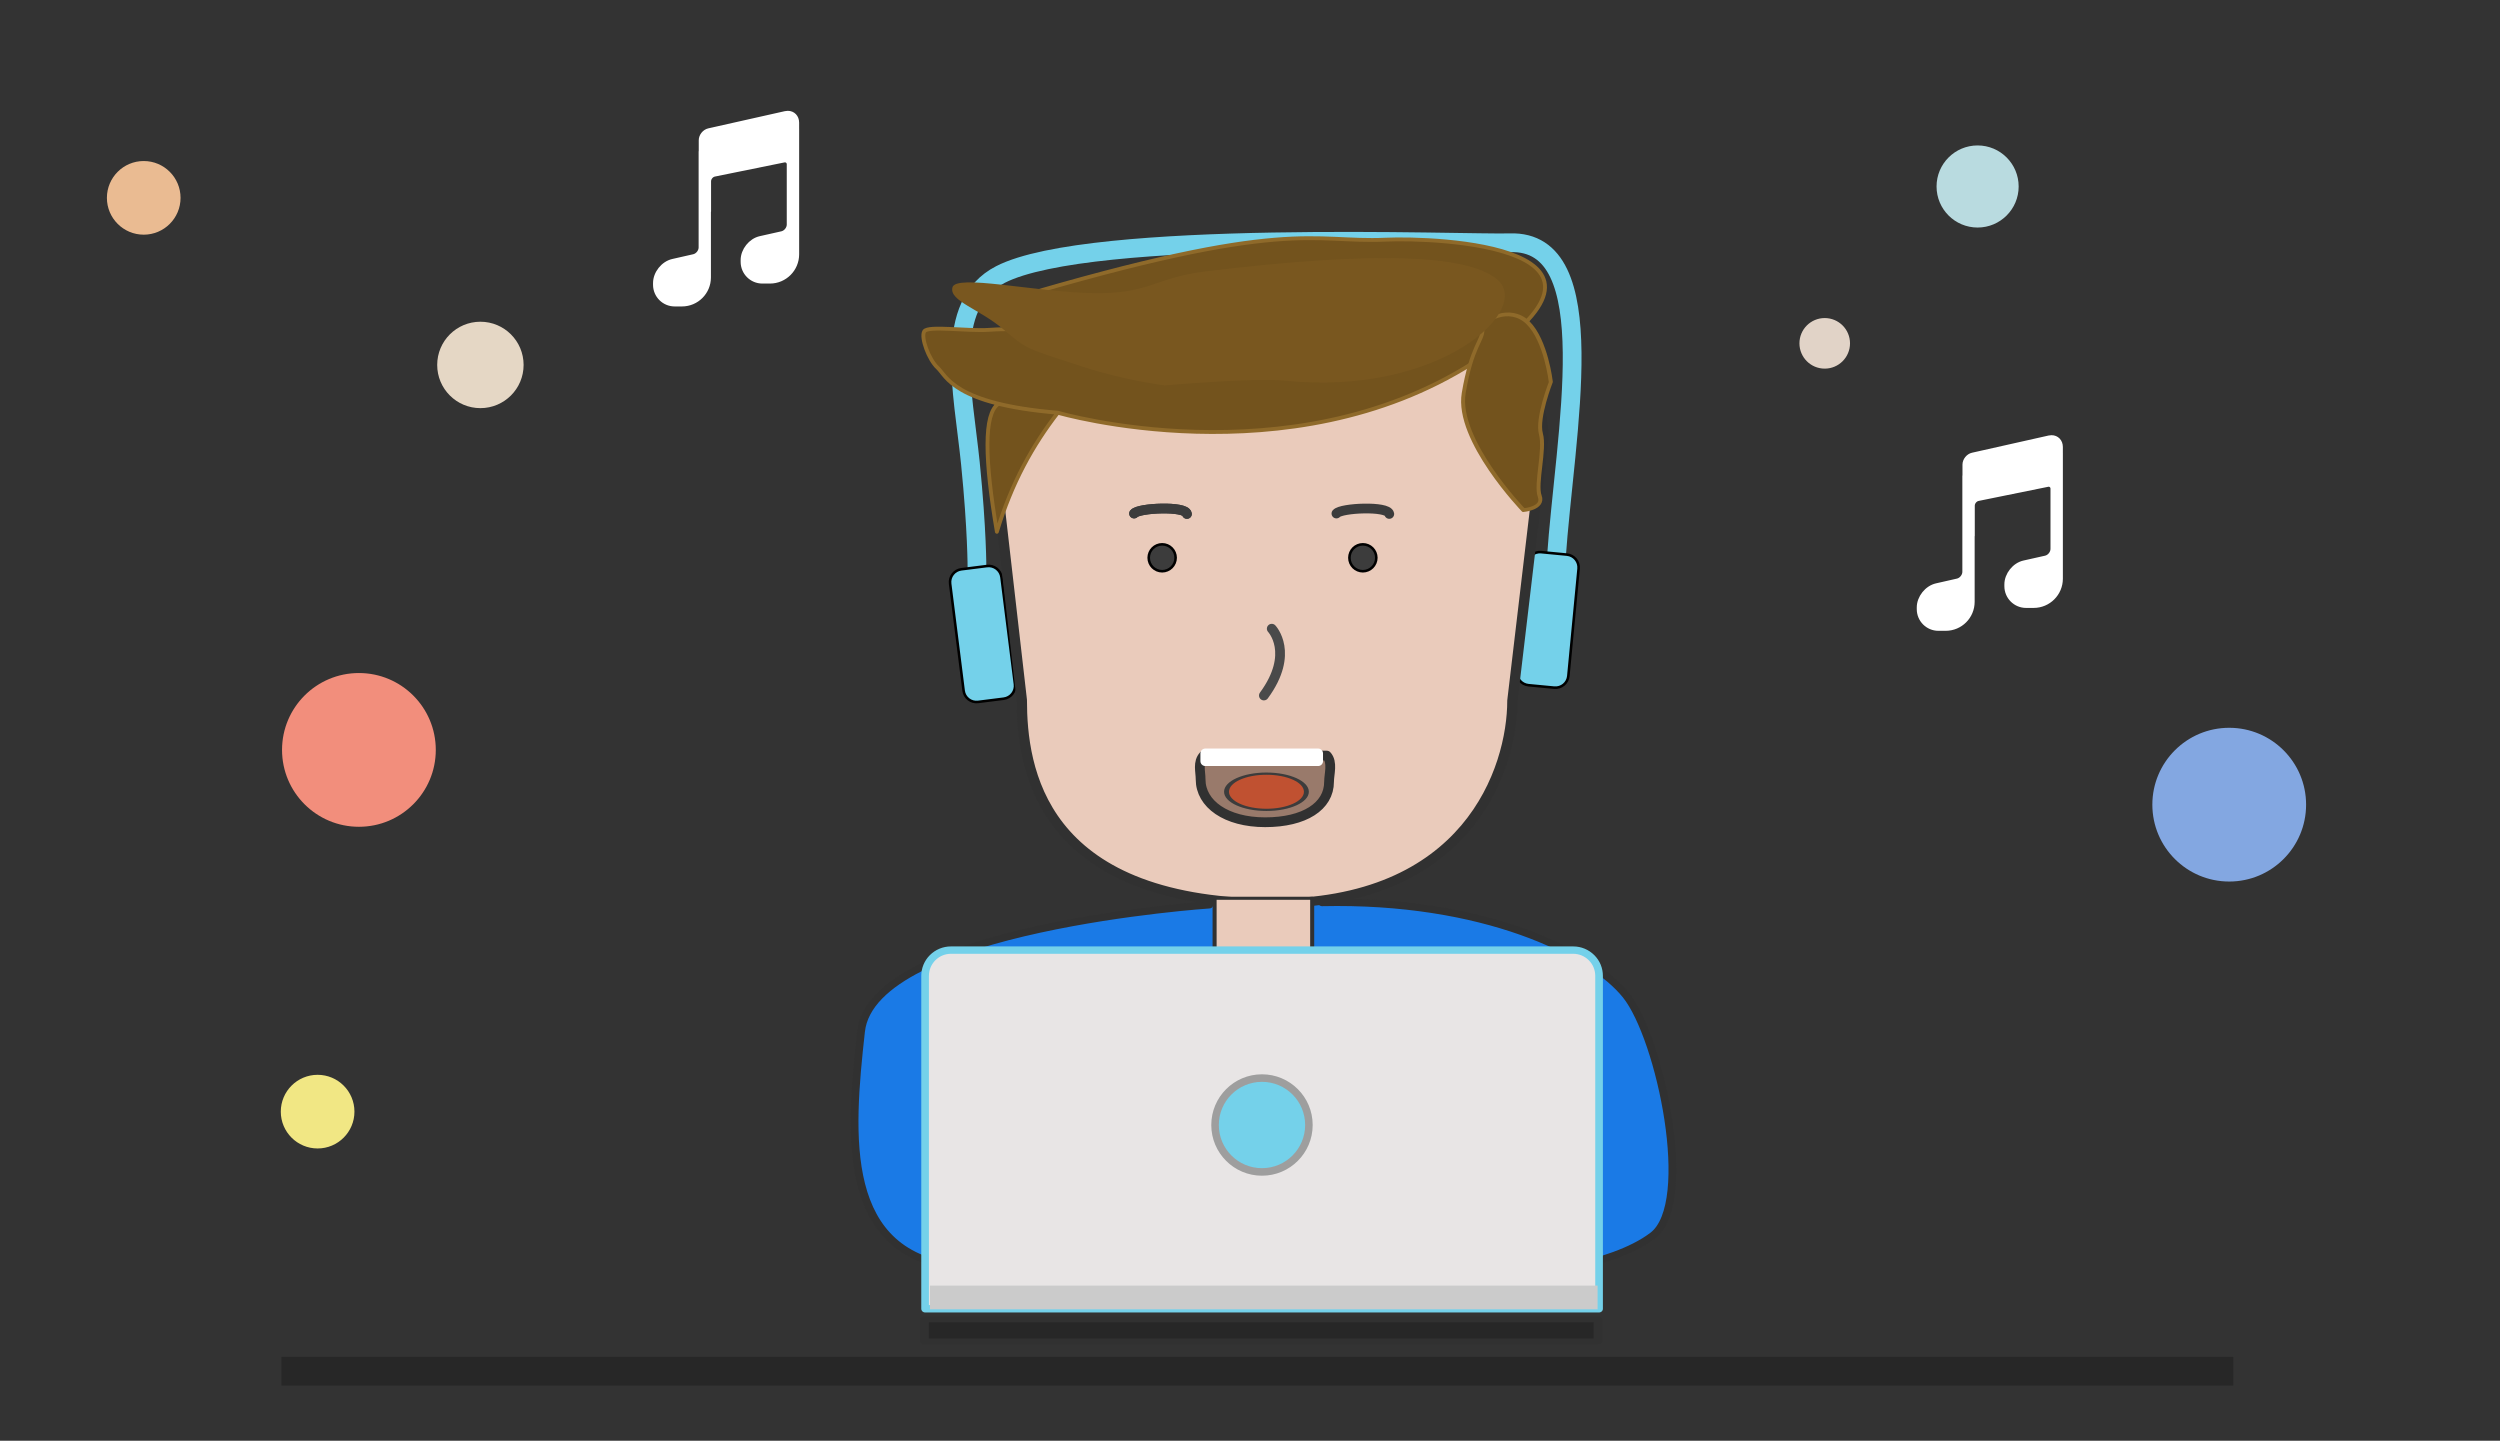 <?xml version="1.0" encoding="UTF-8" standalone="no"?>
<!DOCTYPE svg PUBLIC "-//W3C//DTD SVG 1.1//EN" "http://www.w3.org/Graphics/SVG/1.1/DTD/svg11.dtd">
<svg width="100%" height="100%" viewBox="0 0 1291 744" version="1.1" xmlns="http://www.w3.org/2000/svg"
     xml:space="preserve" xmlns:serif="http://www.serif.com/"
     style="fill-rule:evenodd;clip-rule:evenodd;stroke-linecap:round;stroke-linejoin:round;stroke-miterlimit:1.5;">
    <rect x="0" y="0" width="1291" height="744" fill="#333333" stroke="none"/>
    <g transform="matrix(2.667,0,0,2.667,-17653.3,-2085.33)">
        <g id="CartoonPortrait" transform="matrix(1,0,0,1,-0.058,-0.873)">
            <rect x="6620.06" y="782.873" width="483.813" height="278.987" style="fill:none;"/>
            <g transform="matrix(1.112,0,0,1.039,5736.92,-66.563)">
                <path d="M1004.01,986.08C1004.01,986.08 945.367,990.296 943.363,1009.67C941.358,1029.05 939.594,1051.71 960.976,1053.72C982.357,1055.72 1058.53,1055.06 1058.53,1055.06C1058.53,1055.06 1073.9,1053.72 1081.25,1047.7C1088.6,1041.69 1082.58,1010.96 1076.57,1002.94C1070.56,994.919 1051.69,984.986 1023.63,985.654" style="fill:rgb(26,122,230);stroke:rgb(49,49,49);stroke-width:1.35px;"/>
            </g>
            <g transform="matrix(1,0,0,1,5853.82,-25.036)">
                <path d="M954.565,917.892C954.565,917.892 954.603,910.519 953.293,897.511C951.891,883.582 947.764,866.789 959.109,860.964C976.485,852.041 1049.66,855.097 1057.73,854.816C1076.29,854.172 1068.37,891.766 1066.72,916.171" style="fill:none;stroke:rgb(116,209,234);stroke-width:3.63px;"/>
            </g>
            <g transform="matrix(0.992,-0.125,0.125,0.992,5744.15,113.398)">
                <path d="M963.085,908.805C963.085,907.422 961.962,906.299 960.579,906.299L955.568,906.299C954.185,906.299 953.062,907.422 953.062,908.805L953.062,929.685C953.062,931.068 954.185,932.191 955.568,932.191L960.579,932.191C961.962,932.191 963.085,931.068 963.085,929.685L963.085,908.805Z" style="fill:rgb(116,209,234);stroke:black;stroke-width:0.5px;"/>
            </g>
            <g transform="matrix(0.995,0.095,-0.095,0.995,6052.94,-102.864)">
                <path d="M963.085,908.805C963.085,907.422 961.962,906.299 960.579,906.299L955.568,906.299C954.185,906.299 953.062,907.422 953.062,908.805L953.062,929.685C953.062,931.068 954.185,932.191 955.568,932.191L960.579,932.191C961.962,932.191 963.085,931.068 963.085,929.685L963.085,908.805Z" style="fill:rgb(116,209,234);stroke:black;stroke-width:0.5px;"/>
            </g>
            <g transform="matrix(1,0,0,0.888,5851.68,80.664)">
                <path d="M1066.39,886.236C1066.39,871.497 1054.43,859.53 1039.69,859.53L986.278,859.53C971.538,859.53 959.572,871.497 959.572,886.236L965.385,943.293C965.385,958.033 968.8,987.127 1013.2,987.618C1051.87,988.045 1060.38,958.183 1060.38,943.444L1066.39,886.236Z" style="fill:rgb(234,203,187);stroke:rgb(49,49,49);stroke-width:2px;"/>
            </g>
            <g transform="matrix(0.964,0.265,-0.265,0.964,6136.21,-260.274)">
                <path d="M1012.15,930.042C1012.15,930.042 1017.75,933.402 1014.11,942.923" style="fill:none;stroke:rgb(74,74,74);stroke-width:1.89px;"/>
            </g>
            <g transform="matrix(1,0,0,2.653,5862.11,56.383)">
                <g transform="matrix(-0.884,-4.08253e-17,1.08315e-16,-0.333,1889.64,639.635)">
                    <path d="M1017.49,933.006C1018.85,931.525 1018.17,929.495 1018.17,927.785C1018.17,922.408 1012.6,918.393 1004.02,918.393C995.432,918.393 990.038,921.883 990.038,927.26C990.038,928.97 989.181,931.525 990.547,933.006L1017.49,933.006Z" style="fill:rgb(153,122,107);stroke:rgb(49,49,49);stroke-width:2.14px;"/>
                </g>
                <g transform="matrix(1.644,0,0,0.281,-662.98,59.107)">
                    <circle cx="1012.96" cy="969.673" r="4.704" style="fill:rgb(192,81,49);stroke:rgb(60,60,60);stroke-width:0.58px;"/>
                </g>
                <g transform="matrix(0.837,0,0,0.315,154.485,28.467)">
                    <rect x="998.807" y="953.397" width="26.099" height="1.792" style="fill:white;stroke:white;stroke-width:2.26px;"/>
                </g>
            </g>
            <g transform="matrix(1,0,0,1,5851.68,-25.036)">
                <path d="M987.123,907.243C988.027,906.139 997.092,905.733 997.358,907.324" style="fill:none;stroke:rgb(60,60,60);stroke-width:1.89px;"/>
            </g>
            <g transform="matrix(1,0,0,1,5851.68,-25.036)">
                <path d="M987.123,907.243C988.027,906.139 997.092,905.733 997.358,907.324" style="fill:none;stroke:rgb(60,60,60);stroke-width:1.89px;"/>
            </g>
            <g transform="matrix(1,0,0,1,5890.86,-25.036)">
                <path d="M987.123,907.243C988.027,906.139 997.092,905.733 997.358,907.324" style="fill:none;stroke:rgb(60,60,60);stroke-width:1.89px;"/>
            </g>
            <g transform="matrix(1,0,0,1,5851.68,-25.036)">
                <circle cx="992.563" cy="915.811" r="2.606" style="fill:rgb(60,60,60);stroke:black;stroke-width:0.5px;"/>
            </g>
            <g transform="matrix(1,0,0,1,5890.54,-25.036)">
                <circle cx="992.563" cy="915.811" r="2.606" style="fill:rgb(60,60,60);stroke:black;stroke-width:0.5px;"/>
            </g>
            <g transform="matrix(1.962,0,0,5.206,5155.62,-656.416)">
                <g transform="matrix(1,0,0,0.377,-10.432,-32.763)">
                    <path d="M854.947,860.023C853.459,860.974 853.581,865.585 854.785,872.654C856.245,867.783 858.362,864.062 860.801,860.905C860.801,860.905 883.553,867.556 901.755,856.005C919.957,844.454 898.132,843.605 893.149,843.833C885.833,844.167 883.546,841.548 856.158,849.711C849.181,851.79 857.381,850.821 857.381,850.821C857.381,850.821 860.169,852.127 858.188,852.436C855.839,852.803 856.133,852.583 854.004,852.73C851.875,852.877 847.985,852.289 847.618,852.877C847.251,853.464 848.058,855.666 848.939,856.474C849.82,857.281 850.493,860.052 860.801,860.905" style="fill:rgb(115,83,29);stroke:rgb(143,106,42);stroke-width:0.38px;"/>
                </g>
                <g transform="matrix(0.738,-0.197,0.45,0.239,-160.651,263.742)">
                    <path d="M899.366,873.868C899.366,873.868 897.775,861.633 901.446,857.351C905.116,853.069 906.462,853.313 907.074,852.212C907.685,851.111 911.111,851.601 911.6,854.782C912.09,857.963 909.888,862.612 909.888,862.612C909.888,862.612 906.34,865.303 905.728,867.261C905.116,869.218 902.057,872.032 901.69,873.623C901.323,875.213 899.366,873.868 899.366,873.868Z" style="fill:rgb(115,83,29);stroke:rgb(143,106,42);stroke-width:0.45px;"/>
                </g>
            </g>
            <g transform="matrix(1,0,0,1,5851.68,-25.036)">
                <path d="M993.094,882.441C993.094,882.441 985.193,881.442 977.338,878.869C966.258,875.239 966.482,875.572 961.859,871.61C957.236,867.647 951.292,866.106 951.952,863.464C952.613,860.822 967.803,864.345 979.03,864.565C990.258,864.785 991.017,861.552 1001.09,860.34C1034.25,856.35 1051.22,857.202 1057.18,861.703C1064.82,867.468 1046.43,884.618 1016.24,881.516C1010.25,880.902 993.094,882.441 993.094,882.441Z" style="fill:rgb(121,87,31);"/>
            </g>
            <g id="Musical-Note" serif:id="Musical Note" transform="matrix(1.475,1.09119e-31,-1.81866e-32,1.475,6455.59,733.934)">
                <path d="M214.042,48.035L203.982,50.295C203.442,50.416 203,50.97 203,51.525L203,53.015L202.984,53.015L202.984,65.597C202.984,66.146 202.546,66.694 202.012,66.817L199.251,67.444C198.013,67.725 197,68.997 197,70.271L197,70.495C197,71.879 198.118,73 199.498,73L200.459,73C202.37,73 203.919,71.447 203.919,69.531L203.919,60.845L203.936,60.845L203.936,56.91C203.936,56.472 204.286,56.042 204.714,55.956L213.861,54.097C214.219,54.025 214.554,54.299 214.554,54.666L214.554,62.591C214.554,63.14 214.117,63.687 213.582,63.808L210.737,64.447C209.507,64.722 208.5,65.984 208.5,67.249L208.5,67.481C208.5,68.87 209.623,69.995 211.007,69.995L212.005,69.995C213.936,69.995 215.5,68.426 215.5,66.492L215.5,50.007L215.498,50.007L215.498,49.207C215.498,48.491 215.005,48 214.351,48C214.252,48 214.148,48.012 214.042,48.035Z" style="fill:white;stroke:white;stroke-width:0.68px;stroke-linecap:butt;stroke-miterlimit:2;"/>
            </g>
            <g id="Musical-Note1" serif:id="Musical Note" transform="matrix(1.475,1.09119e-31,-1.81866e-32,1.475,6700.28,796.739)">
                <path d="M214.042,48.035L203.982,50.295C203.442,50.416 203,50.97 203,51.525L203,53.015L202.984,53.015L202.984,65.597C202.984,66.146 202.546,66.694 202.012,66.817L199.251,67.444C198.013,67.725 197,68.997 197,70.271L197,70.495C197,71.879 198.118,73 199.498,73L200.459,73C202.37,73 203.919,71.447 203.919,69.531L203.919,60.845L203.936,60.845L203.936,56.91C203.936,56.472 204.286,56.042 204.714,55.956L213.861,54.097C214.219,54.025 214.554,54.299 214.554,54.666L214.554,62.591C214.554,63.14 214.117,63.687 213.582,63.808L210.737,64.447C209.507,64.722 208.5,65.984 208.5,67.249L208.5,67.481C208.5,68.87 209.623,69.995 211.007,69.995L212.005,69.995C213.936,69.995 215.5,68.426 215.5,66.492L215.5,50.007L215.498,50.007L215.498,49.207C215.498,48.491 215.005,48 214.351,48C214.252,48 214.148,48.012 214.042,48.035Z" style="fill:white;stroke:white;stroke-width:0.68px;stroke-linecap:butt;stroke-miterlimit:2;"/>
            </g>
            <g transform="matrix(0.562,0,0,0.562,6274.83,388.893)">
                <circle cx="778.303" cy="826.586" r="14.885" style="fill:rgb(229,215,197);"/>
            </g>
            <g transform="matrix(1,0,0,1,6272.55,111.992)">
                <circle cx="778.303" cy="826.586" r="14.885" style="fill:rgb(131,167,225);"/>
            </g>
            <g transform="matrix(1,0,0,1,5910.41,101.389)">
                <circle cx="778.303" cy="826.586" r="14.885" style="fill:rgb(242,142,124);"/>
            </g>
            <g transform="matrix(0.479,0,0,0.479,6307.91,602.081)">
                <circle cx="778.303" cy="826.586" r="14.885" style="fill:rgb(241,231,132);"/>
            </g>
            <g transform="matrix(0.479,0,0,0.479,6274.24,425.149)">
                <circle cx="778.303" cy="826.586" r="14.885" style="fill:rgb(234,187,146);"/>
            </g>
            <g transform="matrix(0.534,0,0,0.534,6586.52,377.486)">
                <circle cx="778.303" cy="826.586" r="14.885" style="fill:rgb(185,219,224);"/>
            </g>
            <g transform="matrix(0.329,0,0,0.329,6716.47,577.307)">
                <circle cx="778.303" cy="826.586" r="14.885" style="fill:rgb(225,211,199);"/>
            </g>
            <g transform="matrix(0.808,0,0,0.612,6042.46,357.848)">
                <rect x="1004.87" y="978.525" width="23.386" height="38.754" style="fill:rgb(234,203,187);stroke:rgb(49,49,49);stroke-width:0.97px;"/>
            </g>
            <g transform="matrix(1,0,0,0.964,5824.54,2.248)">
                <path d="M1104.3,1005.69C1104.3,1004.31 1103.78,1003 1102.84,1002.03C1101.9,1001.06 1100.63,1000.51 1099.31,1000.51C1078.59,1000.51 999.506,1000.51 978.79,1000.51C977.467,1000.51 976.197,1001.06 975.261,1002.03C974.325,1003 973.799,1004.31 973.799,1005.69C973.799,1022.2 973.799,1072.55 973.799,1072.55L1104.3,1072.55L1104.3,1005.69Z" style="fill:rgb(232,229,229);stroke:rgb(116,209,234);stroke-width:1.48px;"/>
            </g>
            <g transform="matrix(0.989,0,0,0.912,5868.56,80.007)">
                <rect x="941.07" y="1043.52" width="130.711" height="5.036" style="fill:rgb(203,203,203);"/>
            </g>
            <g transform="matrix(1,0,0,0.667,5851.68,329.273)">
                <rect x="946.54" y="1062.93" width="130.427" height="6.414" style="fill:rgb(39,39,39);stroke:rgb(49,49,49);stroke-width:1.71px;"/>
            </g>
            <g transform="matrix(1,0,0,1,5851.68,-25.036)">
                <circle cx="1011.89" cy="1025.64" r="9.087" style="fill:rgb(116,209,234);stroke:rgb(158,158,158);stroke-width:1.46px;"/>
            </g>
            <g transform="matrix(1,0,0,1,5851.68,-25.036)">
                <rect x="822.029" y="1070.53" width="377.935" height="5.568" style="fill:rgb(39,39,39);"/>
            </g>
        </g>
    </g>
</svg>
